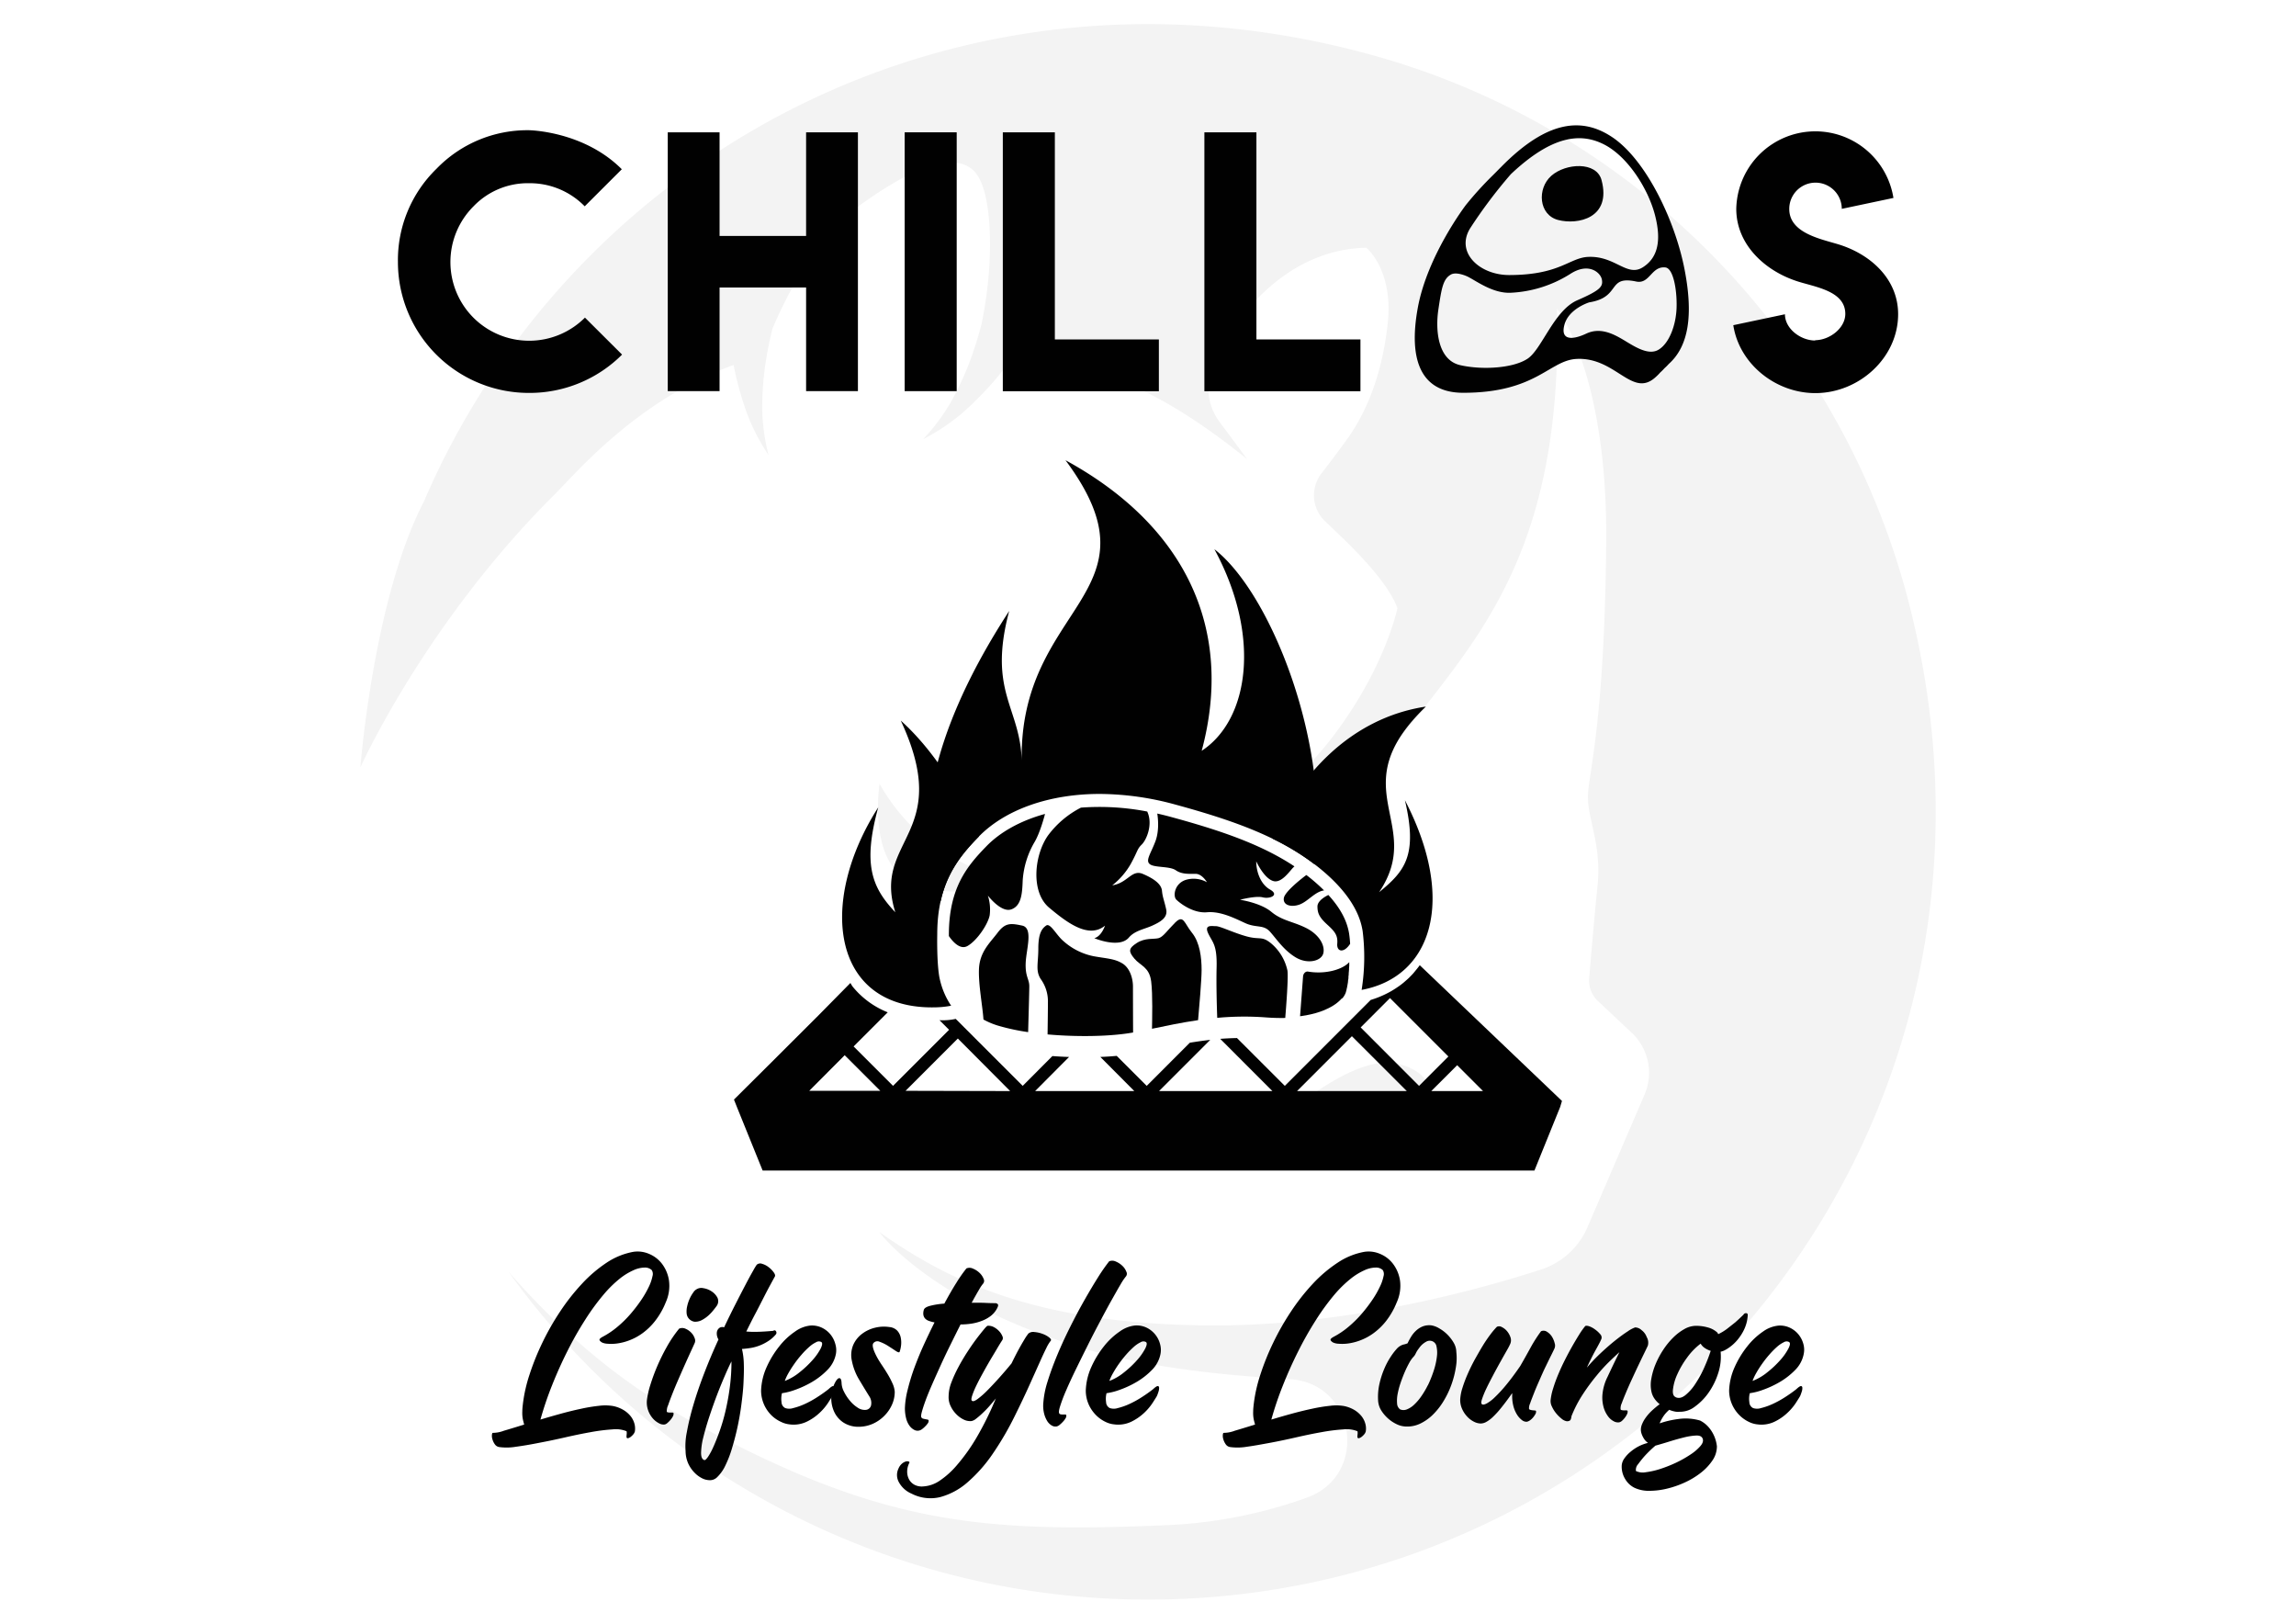 <svg id="Layer_1" data-name="Layer 1" xmlns="http://www.w3.org/2000/svg" viewBox="0 0 841.89 595.28"><defs><style>.cls-1{opacity:0.05;}.cls-2{fill:#010101;}</style></defs><g class="cls-1"><path class="cls-2" d="M503.33,20.24C350.75-22,209.53,57.81,155.44,183.86c-18.54,35.66-23.29,97.46-23.29,97.46s23.64-52.78,71.4-100.24c7.81-7.75,30.23-34.62,65.45-47.26l.06.36a121,121,0,0,0,4.77,17.17,75.09,75.09,0,0,0,8,15.52,71.85,71.85,0,0,1-2.34-16.63,112.35,112.35,0,0,1,1.11-16.45c.67-4.49,1.56-8.92,2.63-13.29,5.34-12.58,16.14-33.79,32.18-45.34,23.77-17.11,35.42-18.06,41.36-12.83s7.13,23.29,5.7,39.21a157.84,157.84,0,0,1-2.58,17.37c-1.22,4.63-2.65,9.22-4.33,13.74a113.58,113.58,0,0,1-7,14.94A72.43,72.43,0,0,1,338.51,161,75.63,75.63,0,0,0,353,151.3a122,122,0,0,0,12.46-12.74c2.13-2.55,4.16-5.18,6.13-7.87,8.92.32,20.18,1.41,28.67,4.61,16.4,6.18,31.61,12.59,57,33,0,0-5-6.85-9.89-13.35-5.2-6.87-5.32-14.93-2.23-22.3s21.39-41.12,55.86-41.83c0,0,10,8.08,7.84,27.81s-8.32,33.27-15,42.54c-2.83,3.94-6.3,8.52-9.36,12.49A13.11,13.11,0,0,0,486,191.22c8,7.59,22.35,20.85,26.41,31.74,0,0-4.2,20.72-22.27,45.2S453,301,453,301s40.48-4.61,66.08-37.56c25-32.17,54.15-65.13,51.82-150.22,0,0,18.69,23.14,18.06,86.2s-6,82.4-6.65,91.28,5.07,18.38,3.48,33.91c-1.14,11.16-2.44,26.43-3.08,34.12a10.08,10.08,0,0,0,3.14,8.19l12.48,11.73a20.11,20.11,0,0,1,4.7,22.61l-20.95,48.68a27.82,27.82,0,0,1-16.93,15.46c-21.69,7.05-69.61,20.52-119.44,20.52-67.5,0-99.83-17.75-123.28-34.23,0,0,19,26.3,76.38,43.1,21.63,6.34,48.68,9.43,74,10.82,24.45,1.34,29.38,35.32,6.28,43.49a173.62,173.62,0,0,1-50.15,10c-71.31,3.16-107.76-.64-177.79-39.3-26.51-14.64-48.11-34.54-64.73-53.62A288.42,288.42,0,0,0,421,586.43c184.83,0,329.1-173.64,278.6-366.69C674.3,123.21,599.5,46.87,503.33,20.24Z"/><path class="cls-2" d="M517.9,424.36s20-28.09-5.33-34.38c-20.28-5-57.23,33.28-57.23,33.28S512,393.15,517.9,424.36Z"/><path class="cls-2" d="M322.51,287.39s-3.69,23.39,7.39,33.24,33.24,6.16,39.4,1.23C369.3,321.86,339.82,317.87,322.51,287.39Z"/></g><path class="cls-2" d="M194,144.05a48,48,0,0,1-48.09-48A46.69,46.69,0,0,1,160,61.93a46.32,46.32,0,0,1,34-14.19S214,48,228,62.05l-13.6,13.59A28.1,28.1,0,0,0,194,67.17a27.55,27.55,0,0,0-20.37,8.47,28.87,28.87,0,0,0,0,40.86,28.92,28.92,0,0,0,40.86-.06L228.1,130A47.93,47.93,0,0,1,194,144.05Z"/><path class="cls-2" d="M263.85,48.51v38h31.73v-38h19V143.4h-19v-38H263.85v38h-19V48.51Z"/><path class="cls-2" d="M331.72,48.51H350.8V143.4H331.72Z"/><path class="cls-2" d="M386.79,48.51v75.93h38.14v19H367.71V48.51Z"/><path class="cls-2" d="M460.7,48.51v75.93h38.14v19H441.62V48.51Z"/><path class="cls-2" d="M665.55,124.72c5.27,0,11.08-4.38,11.08-9.64,0-8.67-11.63-9.88-18.19-12.15C646.87,99,636.65,89.49,636.65,76.57a29,29,0,0,1,57.63-4l-18.94,4a9.63,9.63,0,0,0-19.26.05c0,8.55,10.82,10.83,17.41,12.78C685.47,92.86,696,102,696,115.19c0,16-14.36,28.93-30.34,28.93-14.67,0-27.94-10.77-30.1-24.9l18.94-4c0,5.3,5.75,9.62,11.11,9.62Z"/><path class="cls-2" d="M617.6,98.34c-3.51-17.67-14.07-39.85-26.53-48.12-10.82-7.17-23.55-6.42-40.71,11.06-.52.51-1,1-1.56,1.57s-1,1-1.56,1.56a125.57,125.57,0,0,0-9.78,10.8s-14.06,18.42-17.58,37.6S521,144,536.51,144c26.85,0,31.53-11.87,41.56-12.41,14.07-.75,20.14,13.91,28.45,7.15a19.34,19.34,0,0,0,2.25-2.18,19.14,19.14,0,0,0,1.56-1.56,19.14,19.14,0,0,0,1.56-1.56C619.2,126.92,621,115.48,617.6,98.34ZM539.08,83.68A178.94,178.94,0,0,1,554,63.85C569,49.72,579.51,48.5,588.25,53s16.13,16.35,18.59,25.84,1,15.72-4.48,19.17c-5.82,3.64-10.08-4.24-19.94-3.83-7,.28-10.31,6.66-29.13,6.66C542.45,100.79,533.61,92.51,539.08,83.68Zm21.11,47.78c-5.21,3.53-16.57,4.27-24.77,2.41s-9.15-12.8-8-20.41,1.65-11.14,4.58-12.8c2.13-1.2,6.15.75,6.15.75,3.31,1.66,9.15,6.12,15.62,5.93a44.82,44.82,0,0,0,21.93-6.86c6.78-4.46,11.2-.56,11.67,2s-.47,3.89-9,7.6S565.39,127.94,560.19,131.46Zm54.58-18.89c-.16,6.68-2.76,13.37-6.66,15.66s-9.26-1.53-13.16-3.82-8.44-4.39-13.31-2.1-9.59,2.67-8-3.25,9.09-8.21,9.09-8.21c11.86-1.91,6.34-9.93,17.22-7.64,5,1.06,5.52-5.73,10.72-5.16C613.47,98.36,614.93,105.88,614.77,112.57Z"/><path class="cls-2" d="M587.24,66c-1.84-6.87-13.1-6.23-18.4-1.56s-4.67,14.34,2.5,16.21S591,80,587.24,66Z"/><path class="cls-2" d="M439.31,374c.39-4.35,1.29-14.75,1.29-18.38,0-4.62-.66-10.12-3.52-13.64s-3.08-6.83-6.17-3.75-4.4,5.29-6.16,5.73-4.84-.22-7.92,1.76-3.09,3.08-.88,5.72,5.5,3.08,6.16,8.37c.6,4.84.35,13.69.3,17.35C427.59,376.08,433.21,374.89,439.31,374Z"/><path class="cls-2" d="M384.35,306.2c-5.14,7.19-6.49,20.83.33,26.55s14.56,11.45,20.5,6.61c0,0-1.28,3.93-3.92,4.59,0,0,9.14,3.9,12.66-.22,2.24-2.61,5.77-3.08,8.63-4.4s5.72-2.86,5.06-5.94-1.32-4.4-1.54-6.82-2.86-4.41-7-6.17-5.51,3.3-11.23,4.18a27,27,0,0,0,6.82-7.92c2.65-4.84,2.21-5.28,4-7.05s4.17-7.47,2-12.09a92.17,92.17,0,0,0-24.3-1.43A34.82,34.82,0,0,0,384.35,306.2Z"/><path class="cls-2" d="M415.43,361.66c0-2.73-1-6.7-3.89-8.46s-5.72-1.76-10.56-2.64a23.53,23.53,0,0,1-11-5.5c-2.64-2.2-4.84-6.83-6.39-5.73s-2.86,2.87-2.86,8.37-1.1,8.14.88,11.23a13.89,13.89,0,0,1,2.64,8.36c0,2.45-.09,9.26-.13,11.94,11.22,1,23.29.75,31.36-.7C415.46,374.93,415.43,363.94,415.43,361.66Z"/><path class="cls-2" d="M354.75,346.82c3.52-2,7.48-7.93,8.14-11.23a16.71,16.71,0,0,0-.66-7.26s4.84,6.38,8.59,5.06,4-5.94,4.18-10.57A32,32,0,0,1,379.18,309c2.12-3.38,3.89-10.09,4-10.6-9.31,2.56-16.59,6.83-21.41,11.77-7.1,7.28-13.84,15.27-13.84,32.55,0,0,0,.16,0,.45C348.75,344.37,351.74,348.51,354.75,346.82Z"/><path class="cls-2" d="M472.08,355.84a17.93,17.93,0,0,0-6.16-10.12c-3.3-2.64-4-1.1-8.81-2.42s-9.68-3.75-11.23-3.75-4.4-.66-2.86,2.65,3.3,4,3.08,12.54c-.16,6.6.1,14.91.23,18.42A107.69,107.69,0,0,1,464.2,373c2.54.19,4.89.24,7.07.2C471.58,369.41,472.45,358.39,472.08,355.84Z"/><path class="cls-2" d="M377.42,361.57c0-2.64-1.54-3.52-1.32-8.59s2.86-12.77-1.32-13.65-6.17-1.1-9,2.65-6.6,7-6.82,13.42c-.2,5.69,1.32,13.35,1.65,18.37A27.37,27.37,0,0,0,365.9,376,77.87,77.87,0,0,0,377,378.39C377.08,374.89,377.42,363.79,377.42,361.57Z"/><path class="cls-2" d="M478.91,340.21c-4.85-2.42-8.81-2.64-12.77-5.94s-11.45-4.4-11.45-4.4,5.72-1.54,8.37-.88,6.16-.88,2.64-2.86-5.07-6.61-5.07-10.35c0,0,2.87,6.38,6.39,7.26,2.93.74,5.89-3.7,7.18-5h0l.44-.42c-12.09-8-26.75-13.07-45.15-18.08-1.74-.48-3.46-.9-5.15-1.28.06.37,1,5.75-.69,10.21-1.76,4.63-3.74,7.05-2,8.37s7.26.66,9.47,2.2,4.84,1.32,7.26,1.32,4.18,3.08,4.18,3.08a10,10,0,0,0-7.7-.88c-4.19,1.32-4.85,5.95-3.52,7.27s6.16,5.06,11.22,4.62,10.13,2.2,14.09,4,6.61.44,9,3.09,5.06,6.82,9.46,9.46,9.47,1.32,10.13-1.54S483.75,342.64,478.91,340.21Z"/><path class="cls-2" d="M485.51,326.45a66.4,66.4,0,0,0-5.9-5.2l-.6-.45-.19.13c-1.07.8-7.65,5.85-8.06,8.28-.44,2.64,2.64,3.52,5.72,2.42s5.72-4.77,9-5.18Z"/><path class="cls-2" d="M494.66,342.12c-.5-2.8-1.79-7.69-7.58-14h0s-4,1.77-4,4.19.66,4,3.52,6.6,4,4,3.74,7.05,2.46,3.56,4.72.06A38.1,38.1,0,0,0,494.66,342.12Z"/><path class="cls-2" d="M492.33,365.87c.11-.14.2-.28.3-.42s.17-.23.24-.34.18-.32.26-.48.1-.18.14-.27a4.38,4.38,0,0,0,.26-.71c.09-.32.18-.67.26-1,0-.11,0-.22.07-.33.05-.27.11-.54.16-.83l.06-.34c.07-.39.14-.79.2-1.2a.19.19,0,0,1,0-.08c0-.39.11-.8.16-1.21,0-.14,0-.28,0-.42,0-.32.07-.64.1-1,0-.15,0-.28,0-.42.05-.45.08-.9.12-1.36,0-.06,0-.13,0-.2,0-.4.05-.79.08-1.19,0-.16,0-.33,0-.5s0-.55,0-.83c-2.54,2.81-8.92,4.51-15.09,3.46-1-.17-1.78.8-1.85,1.78l-1.1,14.59c.52-.07,1-.14,1.51-.23l.75-.12,1.4-.29.7-.16,1.28-.33.64-.19,1.15-.37.6-.22c.35-.13.7-.26,1-.4l.55-.25.91-.42.51-.27c.27-.14.54-.29.79-.44l.47-.29.67-.45c.15-.1.29-.21.43-.32s.38-.29.55-.44.26-.23.39-.34l.45-.42.34-.38Z"/><path class="cls-2" d="M520.59,353.86c-.41.59-.86,1.14-1.31,1.69s-.67.82-1,1.21-.54.59-.81.87-.56.58-.85.87-.69.64-1.05.95-.62.55-.93.81c-.51.41-1,.81-1.55,1.19-.26.19-.51.36-.77.53-.46.32-.93.62-1.41.91l-.68.42a36.76,36.76,0,0,1-7.63,3.29l-6.87,6.87-3.22,3.22-21.4,21.41-17.54-17.54c-2.09.05-4.14.14-6.14.3L466.56,400,425,400l18.77-18.77c-2.57.29-5.07.65-7.49,1.05L420.47,398.1l-11-11c-1.91.18-3.93.31-6,.39L415.92,400l-36.36,0L392,387.5c-2.06-.07-4.11-.18-6.11-.33L375,398.1l-24.56-24.56a22.21,22.21,0,0,1-5.95.48l3.52,3.52-20.55,20.55L313,383.64l12.51-12.51a31.55,31.55,0,0,1-12.87-9.43,13,13,0,0,1-.81-1.33l-11.83,12-17.28,17.24-13.59,13.51,1.08,2.73,9.43,23.29h283l9.43-23.29.67-2.22ZM296.73,399.91l13-13.05,13.06,13.06Zm35.32,0,19.17-19.17L370.4,400Zm143.56.08,20.1-20.1L515.84,400Zm23.32-23.32,10.75-10.76,21.41,21.41L520.33,398.1ZM524.82,400l9.49-9.48,9.49,9.49Z"/><path class="cls-2" d="M358.83,306.78c9.73-10,25.93-15.71,44.43-15.71A106.27,106.27,0,0,1,431.09,295c20.77,5.67,37.41,11.58,50.84,21.81,6.23-43.23-15.82-99.36-36.64-115.46,17.32,32,12.65,62.59-4.66,73.91,12-44.61-6-82.56-49.94-106.54,36.62,49.28-17.31,52.61-16.05,110.73-.27-20.1-12.58-25.49-4.59-55.46-30,46.1-35.23,81.81-25.14,106.44C347.34,319.47,353,312.73,358.83,306.78Z"/><path class="cls-2" d="M344.39,357.93c-.94-5.75-.73-15.08-.72-15.47,0-18.57,7.49-27.81,15.16-35.68l.13-.13c-6.86-16.42-17.34-32.34-28.67-42.47,19.51,41.8-10.52,43.36-2,70.27-8.64-9.12-12-17.55-6.26-38.46-22.46,35.14-17,74.44,21.3,73.31a33.44,33.44,0,0,0,5.43-.59A28.65,28.65,0,0,1,344.39,357.93Z"/><path class="cls-2" d="M515.15,293.37c4.73,20.13.09,25.94-9.47,33.73,17.16-25.44-14.2-37.87,17.16-68.05-27.92,4.19-47.39,25.93-56.14,48.46a89.57,89.57,0,0,1,16.17,10c14.55,11.43,16.21,20.67,16.76,23.7a76.72,76.72,0,0,1-.35,21.7C525,358.15,534.2,330,515.15,293.37Z"/><path class="cls-2" d="M221.41,474.51a83.94,83.94,0,0,0-6.81,9.3,124.29,124.29,0,0,0-6.53,11.5q-3.09,6.13-5.65,12.58a122.29,122.29,0,0,0-4.25,12.55c2.45-.75,5-1.47,7.53-2.17s5-1.29,7.38-1.8a60.48,60.48,0,0,1,6.57-1.08,17.5,17.5,0,0,1,5.13.08,12.06,12.06,0,0,1,3.6,1.32,10,10,0,0,1,2.69,2.2,7.57,7.57,0,0,1,1.52,2.81,6.66,6.66,0,0,1,.2,3,3,3,0,0,1-.6,1.09,5.82,5.82,0,0,1-.92.88,2.81,2.81,0,0,1-.92.48.45.45,0,0,1-.6-.28c-.06-.06,0-.35,0-.88a3.4,3.4,0,0,0,0-1.37,10.46,10.46,0,0,0-5.17-.68,67.35,67.35,0,0,0-7.94,1q-4.44.79-9.38,1.92t-9.57,2q-4.65.93-8.5,1.44a20.4,20.4,0,0,1-6.09.12,2.36,2.36,0,0,1-1.64-1,5.79,5.79,0,0,1-.88-1.8,4.18,4.18,0,0,1-.2-1.68c.05-.48.16-.73.32-.73a11.35,11.35,0,0,0,4-.76q3.09-.91,7.5-2.28c-.11-.43-.22-.84-.32-1.24a11.9,11.9,0,0,1-.28-1.44,12.43,12.43,0,0,1-.08-2.13c0-.85.12-2,.28-3.28a55,55,0,0,1,2.4-10.34,92.83,92.83,0,0,1,4.65-11.54,95.41,95.41,0,0,1,6.53-11.47,78,78,0,0,1,8-10.17,50,50,0,0,1,9-7.7,26.15,26.15,0,0,1,9.74-4,10.51,10.51,0,0,1,5.77.69,11.5,11.5,0,0,1,4.85,3.68,13.41,13.41,0,0,1,2.56,6.13,14.59,14.59,0,0,1-1.16,7.94,28,28,0,0,1-3.93,6.89,23.07,23.07,0,0,1-4.68,4.53,20.73,20.73,0,0,1-4.85,2.6,19.78,19.78,0,0,1-4.45,1.13,16.46,16.46,0,0,1-3.53.08,5.06,5.06,0,0,1-2-.48c-.59-.38-.88-.71-.88-1s.4-.65,1.2-1.08a30.57,30.57,0,0,0,5.49-3.73,40.92,40.92,0,0,0,4.77-4.72,56.42,56.42,0,0,0,3.89-5.09,36.44,36.44,0,0,0,2.76-4.81,16.44,16.44,0,0,0,1.32-3.85,2.66,2.66,0,0,0-.28-2.24,3.56,3.56,0,0,0-2.56-.92,10.13,10.13,0,0,0-4,.92,23.16,23.16,0,0,0-5.13,3.12A42.57,42.57,0,0,0,221.41,474.51Z"/><path class="cls-2" d="M244.49,517.47c0,.16.13.27.4.32a3.86,3.86,0,0,0,.84.08c.3,0,.58,0,.85,0s.4.12.4.28a1.91,1.91,0,0,1-.28,1.16,7.06,7.06,0,0,1-.89,1.29,10,10,0,0,1-1.08,1.08,2.19,2.19,0,0,1-1,.56,3.36,3.36,0,0,1-2.08-.44,7.7,7.7,0,0,1-2.29-1.8,9.07,9.07,0,0,1-1.72-3,8.55,8.55,0,0,1-.4-3.93,31.1,31.1,0,0,1,1.2-5.25,70.87,70.87,0,0,1,2.48-6.77,74.64,74.64,0,0,1,3.57-7.25,46.11,46.11,0,0,1,4.53-6.69,2.83,2.83,0,0,1,2.28,0,6.3,6.3,0,0,1,2.09,1.4,5.5,5.5,0,0,1,1.32,2.08,2.26,2.26,0,0,1-.08,2c-.21.48-.63,1.39-1.24,2.72s-1.31,2.87-2.09,4.61-1.59,3.58-2.44,5.53-1.62,3.77-2.28,5.45-1.21,3.12-1.61,4.33A4.75,4.75,0,0,0,244.49,517.47Zm11.06-44.88a3.27,3.27,0,0,1,2.37-.32,7.42,7.42,0,0,1,3,1.16,6.33,6.33,0,0,1,2.13,2.28,3,3,0,0,1-.25,3.05c-.26.37-.66.9-1.2,1.56a15.64,15.64,0,0,1-1.88,2,11.78,11.78,0,0,1-2.37,1.64,5.15,5.15,0,0,1-2.72.6,3.33,3.33,0,0,1-1.84-.92,3.28,3.28,0,0,1-1-2,7.9,7.9,0,0,1,.17-2.69,13.52,13.52,0,0,1,.92-2.8,12,12,0,0,1,1.32-2.29A3.35,3.35,0,0,1,255.55,472.59Z"/><path class="cls-2" d="M283.52,487.9c.43-.27.76-.23,1,.12a1,1,0,0,1,0,1.16,12.58,12.58,0,0,1-3,2.6,17.22,17.22,0,0,1-3.25,1.61,16.48,16.48,0,0,1-3.28.84c-1.1.16-2.08.27-2.93.32a26,26,0,0,1,.68,5.41c.08,2.16,0,4.53-.12,7.09s-.43,5.27-.8,8.1-.86,5.58-1.44,8.25-1.26,5.22-2,7.66a41,41,0,0,1-2.44,6.29,14.41,14.41,0,0,1-2.85,4.08,3.75,3.75,0,0,1-3.2,1.21,6.11,6.11,0,0,1-2.37-.64,10.18,10.18,0,0,1-2.76-2,11.69,11.69,0,0,1-2.32-3.28,11.33,11.33,0,0,1-1.05-4.69,24.92,24.92,0,0,1,.44-6.89,91.36,91.36,0,0,1,2.37-9.9q1.6-5.49,4-11.74t5.25-12.43a4.17,4.17,0,0,1-.61-2.52A2.34,2.34,0,0,1,264,486.7a2.09,2.09,0,0,1,1.52-.09q2.16-4.56,4.25-8.65t3.72-7.21q1.65-3.13,2.73-5a21.82,21.82,0,0,1,1.24-2.05,1.91,1.91,0,0,1,2-.36,6.86,6.86,0,0,1,2.41,1.25,9.05,9.05,0,0,1,1.84,1.88c.48.67.62,1.19.4,1.56-.43.75-1,1.82-1.76,3.21s-1.58,3-2.49,4.77-1.89,3.72-3,5.81-2.14,4.19-3.21,6.33a30.28,30.28,0,0,0,3.57.12c1.2,0,2.26-.07,3.17-.12C281.46,488.08,282.51,488,283.52,487.9Zm-15.31,11.22c-.58,1.12-1.36,2.78-2.32,5s-1.94,4.58-2.93,7.17-1.93,5.26-2.84,8-1.64,5.28-2.21,7.58a25.13,25.13,0,0,0-.84,5.77c0,1.55.4,2.43,1.21,2.64.26.11.7-.28,1.32-1.16a23.76,23.76,0,0,0,2-3.73q1.08-2.4,2.29-5.77a69.07,69.07,0,0,0,2.16-7.45,87.58,87.58,0,0,0,1.56-8.66A71.84,71.84,0,0,0,268.21,499.12Z"/><path class="cls-2" d="M306.52,496.31a11.32,11.32,0,0,1-3.2,6,26.56,26.56,0,0,1-5.69,4.41,36,36,0,0,1-6.17,2.85,23.1,23.1,0,0,1-4.73,1.2,8.4,8.4,0,0,0-.16,3.28,2.5,2.5,0,0,0,1.36,2.17,4.63,4.63,0,0,0,2.92,0,23.28,23.28,0,0,0,4.13-1.44,35.14,35.14,0,0,0,4.57-2.49q2.32-1.48,4.25-3c.8-.75,1.36-1.13,1.68-1.13s.49.2.52.61a4,4,0,0,1-.24,1.48c-.19.59-.36,1.07-.52,1.44s-.8,1.35-1.6,2.61a19.86,19.86,0,0,1-3.21,3.76,18.57,18.57,0,0,1-4.73,3.21,11.14,11.14,0,0,1-6.25.92,9,9,0,0,1-3-.88A12.31,12.31,0,0,1,283,519a13,13,0,0,1-2.72-3.8,12.83,12.83,0,0,1-1.21-5.33,22.79,22.79,0,0,1,2.09-8.78,34.94,34.94,0,0,1,4.61-7.53,25.64,25.64,0,0,1,5.73-5.37,11.63,11.63,0,0,1,5.53-2.21,8.42,8.42,0,0,1,4.48.85,9.13,9.13,0,0,1,3.13,2.56,9.4,9.4,0,0,1,1.68,3.45A7.7,7.7,0,0,1,306.52,496.31ZM301.15,492a1.9,1.9,0,0,0-1.92.09,10.57,10.57,0,0,0-2.52,1.72,29.45,29.45,0,0,0-2.77,2.8,39.34,39.34,0,0,0-2.68,3.41c-.83,1.18-1.55,2.31-2.17,3.41a17.44,17.44,0,0,0-1.32,2.84,19.3,19.3,0,0,0,5.37-3.13,36.81,36.81,0,0,0,4.77-4.48,20.76,20.76,0,0,0,3-4.25C301.55,493.11,301.63,492.31,301.15,492Z"/><path class="cls-2" d="M318.71,511.86c-1.13-1.82-2.34-3.81-3.65-6a21.26,21.26,0,0,1-2.69-6.93,9.64,9.64,0,0,1,.49-5.85A10.26,10.26,0,0,1,316.1,489a12.77,12.77,0,0,1,4.77-2.24,13.33,13.33,0,0,1,5.21-.25,4.56,4.56,0,0,1,2.88,1.29,5.25,5.25,0,0,1,1.29,2.44,9,9,0,0,1,.16,2.89,10.48,10.48,0,0,1-.56,2.52c-.16.27-.66.12-1.49-.44s-1.75-1.16-2.76-1.8a14.78,14.78,0,0,0-3.05-1.49,1.89,1.89,0,0,0-2.32.53c-.54.74-.06,2.51,1.44,5.28.48.86,1.08,1.82,1.8,2.89s1.42,2.16,2.09,3.29a30.1,30.1,0,0,1,1.72,3.32,8.84,8.84,0,0,1,.8,3,11.55,11.55,0,0,1-1,4.73,13.61,13.61,0,0,1-2.84,4.12A13.85,13.85,0,0,1,320,522a12.85,12.85,0,0,1-5.25,1.08,10,10,0,0,1-5.61-1.64,9.53,9.53,0,0,1-3.33-4,11.86,11.86,0,0,1-1-5.25,12.07,12.07,0,0,1,1.44-5.41c.59-1.07,1.11-1.57,1.57-1.52s.7.61.76,1.68a7.5,7.5,0,0,0,.88,3.25,16.34,16.34,0,0,0,2.2,3.36,12.18,12.18,0,0,0,2.85,2.53,4.53,4.53,0,0,0,3,.8,2.12,2.12,0,0,0,1.89-1.68A4.36,4.36,0,0,0,318.71,511.86Z"/><path class="cls-2" d="M337.94,519.72q.07.24.48.36c.27.08.55.14.84.2s.58.1.84.16.4.16.4.32a1.48,1.48,0,0,1-.32,1.08,6.79,6.79,0,0,1-1,1.16,7.87,7.87,0,0,1-1.16,1,2.59,2.59,0,0,1-2.89.16,5.06,5.06,0,0,1-1.68-1.52,7.92,7.92,0,0,1-1.2-2.68,15,15,0,0,1-.44-3.81,31.64,31.64,0,0,1,1-6.61,78,78,0,0,1,2.32-7.7c1-2.69,2.1-5.49,3.41-8.37s2.69-5.77,4.13-8.66a11.8,11.8,0,0,1-2.09-.56,3.29,3.29,0,0,1-1.48-1,2.62,2.62,0,0,1-.52-1.2,4,4,0,0,1,0-1.09,5.1,5.1,0,0,1,.16-.72c.16-.64.95-1.15,2.37-1.52a29.89,29.89,0,0,1,5.16-.8q2.33-4.33,4.45-7.69a51.58,51.58,0,0,1,3.65-5.21,2.89,2.89,0,0,1,2.4.08,7.58,7.58,0,0,1,2.41,1.56,6,6,0,0,1,1.48,2.16,1.59,1.59,0,0,1-.2,1.81,15.26,15.26,0,0,0-1.52,2.28q-1.12,1.89-2.65,4.69c2,0,3.76,0,5.33.08s2.71.08,3.41.08a1.21,1.21,0,0,1,.8.36q.41.36-.24,1.56a8.47,8.47,0,0,1-2.36,2.81,12.7,12.7,0,0,1-3.33,1.8,17.65,17.65,0,0,1-3.85,1,27.24,27.24,0,0,1-3.84.28q-1.77,3.52-3.65,7.34c-1.26,2.53-2.44,5-3.57,7.49s-2.18,4.81-3.16,7.05-1.81,4.25-2.45,6-1.11,3.21-1.4,4.33S337.67,519.5,337.94,519.72Z"/><path class="cls-2" d="M377.05,488.94a2.67,2.67,0,0,1,2.2-.6,11.15,11.15,0,0,1,2.93.64,9,9,0,0,1,2.44,1.28c.67.51.9.92.69,1.24a13.63,13.63,0,0,0-1.65,2.73q-1,2-2.52,5.41l-3.69,8.21q-2.16,4.81-5.29,11.14A111.25,111.25,0,0,1,364,533a54,54,0,0,1-9.3,10.5,25,25,0,0,1-10,5.37,15.14,15.14,0,0,1-10.46-1.28,9.49,9.49,0,0,1-4.65-4.21,5.41,5.41,0,0,1-.16-4.93,4.78,4.78,0,0,1,1.33-1.88,3.87,3.87,0,0,1,1.4-.77,1.82,1.82,0,0,1,1,0c.27.11.37.24.32.41a7.11,7.11,0,0,0-.84,3.4,6,6,0,0,0,.76,2.89,4.9,4.9,0,0,0,2.08,1.92,5.74,5.74,0,0,0,3.13.52,11.89,11.89,0,0,0,5.81-2A31,31,0,0,0,351,537a68.41,68.41,0,0,0,7.1-10,114.46,114.46,0,0,0,7.05-14.31c-.8,1-1.64,2-2.53,3s-1.72,1.81-2.52,2.56a28.69,28.69,0,0,1-2.21,1.89,3.9,3.9,0,0,1-1.64.84,5.35,5.35,0,0,1-2.84-.52,9.66,9.66,0,0,1-2.77-2,10.54,10.54,0,0,1-2.08-3,7.4,7.4,0,0,1-.72-3.61,14.3,14.3,0,0,1,1-5,47.64,47.64,0,0,1,2.56-5.61c1-1.89,2.11-3.75,3.29-5.57s2.3-3.43,3.37-4.85,2-2.56,2.72-3.44,1.2-1.33,1.36-1.33a4.3,4.3,0,0,1,2.33.52,7.32,7.32,0,0,1,1.92,1.49,6,6,0,0,1,1.16,1.8,1.5,1.5,0,0,1,0,1.4c-.53.81-1.21,1.89-2,3.25s-1.71,2.84-2.65,4.45-1.85,3.23-2.76,4.89-1.68,3.16-2.33,4.52a28.67,28.67,0,0,0-1.4,3.49c-.29,1-.28,1.52,0,1.68q.48.48,2-.6a29.5,29.5,0,0,0,3.56-3.12c1.37-1.37,2.83-2.93,4.41-4.69s3.09-3.53,4.53-5.29q1.36-2.8,2.4-4.73c.7-1.28,1.29-2.32,1.77-3.13s.86-1.44,1.16-1.92Z"/><path class="cls-2" d="M388.43,518.19c.05.16.21.27.48.32a3.86,3.86,0,0,0,.84.08c.3,0,.58,0,.84,0s.4.12.4.28a1.76,1.76,0,0,1-.32,1.17,6.79,6.79,0,0,1-1,1.28,10.61,10.61,0,0,1-1.16,1.08,2.44,2.44,0,0,1-1.08.56,2.59,2.59,0,0,1-1.8-.36A4.86,4.86,0,0,1,384,521a9.74,9.74,0,0,1-1.16-2.81,11.75,11.75,0,0,1-.28-3.84,33.34,33.34,0,0,1,1.56-7.86q1.41-4.56,3.53-9.66t4.77-10.38q2.64-5.28,5.29-9.93t5-8.38a67.15,67.15,0,0,1,4-5.73,3,3,0,0,1,2.41.08,7.77,7.77,0,0,1,2.4,1.56,5.81,5.81,0,0,1,1.48,2.17,1.56,1.56,0,0,1-.2,1.8,20.55,20.55,0,0,0-1.88,2.81c-.93,1.55-2,3.48-3.32,5.81s-2.7,4.94-4.25,7.85-3.08,5.87-4.57,8.86-2.94,5.92-4.33,8.77-2.58,5.44-3.57,7.74a56.69,56.69,0,0,0-2.16,5.69C388.26,517,388.16,517.93,388.43,518.19Z"/><path class="cls-2" d="M425.54,496.31a11.4,11.4,0,0,1-3.21,6,26.56,26.56,0,0,1-5.69,4.41,35.62,35.62,0,0,1-6.17,2.85,22.94,22.94,0,0,1-4.73,1.2,8.4,8.4,0,0,0-.16,3.28,2.5,2.5,0,0,0,1.36,2.17,4.66,4.66,0,0,0,2.93,0,23.84,23.84,0,0,0,4.13-1.44,35.71,35.71,0,0,0,4.56-2.49q2.32-1.48,4.25-3c.8-.75,1.36-1.13,1.69-1.13s.49.2.52.61a4.46,4.46,0,0,1-.24,1.48c-.19.59-.36,1.07-.52,1.44s-.81,1.35-1.61,2.61a20.15,20.15,0,0,1-3.2,3.76,18.93,18.93,0,0,1-4.73,3.21,11.16,11.16,0,0,1-6.25.92,9,9,0,0,1-3.05-.88,12.31,12.31,0,0,1-3.37-2.33,13.15,13.15,0,0,1-2.72-3.8,12.67,12.67,0,0,1-1.2-5.33,22.77,22.77,0,0,1,2.08-8.78,35.34,35.34,0,0,1,4.61-7.53,26.08,26.08,0,0,1,5.73-5.37,11.63,11.63,0,0,1,5.53-2.21,8.46,8.46,0,0,1,4.49.85,9.27,9.27,0,0,1,4.81,6A7.85,7.85,0,0,1,425.54,496.31ZM420.17,492a1.92,1.92,0,0,0-1.93.09,10.57,10.57,0,0,0-2.52,1.72,32,32,0,0,0-2.77,2.8,41.38,41.38,0,0,0-2.68,3.41,38,38,0,0,0-2.16,3.41,16.77,16.77,0,0,0-1.33,2.84,19,19,0,0,0,5.37-3.13,36.17,36.17,0,0,0,4.77-4.48,20.86,20.86,0,0,0,3-4.25C420.57,493.11,420.65,492.31,420.17,492Z"/><path class="cls-2" d="M489.41,474.51a85.24,85.24,0,0,0-6.81,9.3,126.63,126.63,0,0,0-6.53,11.5q-3.09,6.13-5.65,12.58a122.29,122.29,0,0,0-4.25,12.55q3.69-1.12,7.53-2.17t7.38-1.8a60.48,60.48,0,0,1,6.57-1.08,17.5,17.5,0,0,1,5.13.08,12.12,12.12,0,0,1,3.61,1.32,10.06,10.06,0,0,1,2.68,2.2,7.57,7.57,0,0,1,1.52,2.81,6.52,6.52,0,0,1,.2,3,2.75,2.75,0,0,1-.6,1.09,5.82,5.82,0,0,1-.92.88,2.81,2.81,0,0,1-.92.48.45.45,0,0,1-.6-.28c-.06-.06,0-.35,0-.88a3.4,3.4,0,0,0,0-1.37,10.44,10.44,0,0,0-5.17-.68,67.35,67.35,0,0,0-7.94,1c-3,.53-6.09,1.17-9.37,1.92s-6.48,1.43-9.58,2-5.93,1.1-8.5,1.44a20.4,20.4,0,0,1-6.09.12,2.36,2.36,0,0,1-1.64-1,6,6,0,0,1-.88-1.8,4.36,4.36,0,0,1-.2-1.68c.05-.48.16-.73.32-.73a11.4,11.4,0,0,0,4-.76q3.07-.91,7.49-2.28c-.11-.43-.21-.84-.32-1.24a11.9,11.9,0,0,1-.28-1.44,12.43,12.43,0,0,1-.08-2.13c0-.85.12-2,.28-3.28a55,55,0,0,1,2.4-10.34,92.83,92.83,0,0,1,4.65-11.54,95.41,95.41,0,0,1,6.53-11.47,78,78,0,0,1,8-10.17,50,50,0,0,1,9.06-7.7,26,26,0,0,1,9.73-4,10.5,10.5,0,0,1,5.77.69,11.44,11.44,0,0,1,4.85,3.68,13.42,13.42,0,0,1,2.57,6.13,14.6,14.6,0,0,1-1.17,7.94,28.29,28.29,0,0,1-3.92,6.89,23.37,23.37,0,0,1-4.69,4.53,20.73,20.73,0,0,1-4.85,2.6,19.65,19.65,0,0,1-4.45,1.13,16.38,16.38,0,0,1-3.52.08,5.12,5.12,0,0,1-2-.48c-.59-.38-.88-.71-.88-1s.4-.65,1.2-1.08a29.88,29.88,0,0,0,5.49-3.73,40.92,40.92,0,0,0,4.77-4.72,56.42,56.42,0,0,0,3.89-5.09,35.35,35.35,0,0,0,2.76-4.81,16.07,16.07,0,0,0,1.33-3.85,2.69,2.69,0,0,0-.29-2.24,3.54,3.54,0,0,0-2.56-.92,10.13,10.13,0,0,0-4,.92,23.16,23.16,0,0,0-5.13,3.12A43.12,43.12,0,0,0,489.41,474.51Z"/><path class="cls-2" d="M534,495.67a19.62,19.62,0,0,1-.16,5.57,34.66,34.66,0,0,1-1.56,6.17,32.43,32.43,0,0,1-2.81,6,25.47,25.47,0,0,1-3.92,5.09,17.25,17.25,0,0,1-4.85,3.45,11.08,11.08,0,0,1-5.69,1,8.24,8.24,0,0,1-2.93-.84,13,13,0,0,1-3.12-2.08,13.52,13.52,0,0,1-2.53-3,7.7,7.7,0,0,1-1.12-3.73,21.7,21.7,0,0,1,.52-6.05,31.6,31.6,0,0,1,1.73-5.37,26.42,26.42,0,0,1,2.28-4.32,23.23,23.23,0,0,1,2.2-2.93,5.24,5.24,0,0,1,2.49-1.68,7.48,7.48,0,0,0,1.6-.48,22.7,22.7,0,0,1,1.32-2.45,10.17,10.17,0,0,1,1.81-2.2,8.06,8.06,0,0,1,2.4-1.53,6.71,6.71,0,0,1,3.13-.4,8,8,0,0,1,2.84,1.05,14.3,14.3,0,0,1,3,2.24,14.54,14.54,0,0,1,2.4,3.09A6.82,6.82,0,0,1,534,495.67Zm-10.42,12.18a43.16,43.16,0,0,0,2.21-5.57,26,26,0,0,0,1.08-4.89,10.87,10.87,0,0,0-.12-3.68,2.5,2.5,0,0,0-1.32-1.89,2.59,2.59,0,0,0-2.57.12,7.42,7.42,0,0,0-2.56,2.37,9.3,9.3,0,0,0-1.16,1.84,4.48,4.48,0,0,1-.93,1.37,10.18,10.18,0,0,0-1.4,2,37.24,37.24,0,0,0-1.68,3.4q-.84,1.94-1.56,4.05a29.35,29.35,0,0,0-1.09,4.09,12.62,12.62,0,0,0-.2,3.49,2.77,2.77,0,0,0,1.13,2.16,3.22,3.22,0,0,0,2.44,0A8.12,8.12,0,0,0,518.5,515a18.52,18.52,0,0,0,2.65-3.09A32.4,32.4,0,0,0,523.55,507.85Z"/><path class="cls-2" d="M560.66,516.51q.08.24.48.36a4.62,4.62,0,0,0,.84.16l.84.08c.27,0,.41.12.41.28a1.76,1.76,0,0,1-.28,1.12,8.45,8.45,0,0,1-.89,1.25,5.79,5.79,0,0,1-1.12,1,3.1,3.1,0,0,1-1.08.48,2.69,2.69,0,0,1-1.84-.64,7.53,7.53,0,0,1-1.81-2.05,11,11,0,0,1-1.32-3.2,14.37,14.37,0,0,1-.4-4.05v-.56q-2.32,3.28-4.09,5.45a33.19,33.19,0,0,1-3.12,3.41,11.51,11.51,0,0,1-2.41,1.76,4.4,4.4,0,0,1-1.92.52,5.66,5.66,0,0,1-2.45-.64,8.64,8.64,0,0,1-2.44-1.81,10,10,0,0,1-1.88-2.76,8.07,8.07,0,0,1-.76-3.53,17,17,0,0,1,.84-4.36,47.71,47.71,0,0,1,1.92-5.09q1.16-2.65,2.6-5.29c1-1.77,1.93-3.42,2.89-5s1.9-2.93,2.8-4.13a28.3,28.3,0,0,1,2.41-2.85,1.91,1.91,0,0,1,1.76.08,5.88,5.88,0,0,1,1.89,1.45,6.8,6.8,0,0,1,1.28,2.2,3.39,3.39,0,0,1,0,2.45,22.85,22.85,0,0,1-1.24,2.4c-.67,1.18-1.45,2.55-2.33,4.13s-1.79,3.23-2.72,5-1.77,3.36-2.49,4.89a34.13,34.13,0,0,0-1.6,3.88c-.35,1.07-.36,1.71,0,1.93s.88.12,1.68-.28a14.16,14.16,0,0,0,3-2.29,50.34,50.34,0,0,0,4.17-4.53q2.35-2.84,5.16-6.93,1.85-3.21,3.69-6.57a52.64,52.64,0,0,1,3.93-6.17,2.23,2.23,0,0,1,2.2.2,5.76,5.76,0,0,1,1.81,1.8,8.19,8.19,0,0,1,1,2.41,2.7,2.7,0,0,1-.16,2.08c-.22.48-.62,1.31-1.21,2.48s-1.24,2.54-2,4.09-1.46,3.17-2.2,4.85-1.43,3.26-2,4.73-1.09,2.74-1.44,3.81A4,4,0,0,0,560.66,516.51Z"/><path class="cls-2" d="M594.24,516.67c0,.16.21.27.48.32a4.6,4.6,0,0,0,.84.08,7.69,7.69,0,0,1,.85,0c.26,0,.4.12.4.28a2.07,2.07,0,0,1-.24,1.16,7,7,0,0,1-.81,1.29,8.2,8.2,0,0,1-1,1.08,2.28,2.28,0,0,1-1,.56,3.15,3.15,0,0,1-2-.36,6,6,0,0,1-2.05-1.73,10.23,10.23,0,0,1-1.6-3.08,13.23,13.23,0,0,1-.56-4.61,17.94,17.94,0,0,1,1.92-6.93q1.85-4,4.33-9c-.91.8-2.11,1.93-3.61,3.37a61.23,61.23,0,0,0-4.72,5.17,75.83,75.83,0,0,0-5,6.77,45.09,45.09,0,0,0-4.25,8.17,4.24,4.24,0,0,1-.24,1.09c-.16.5-.64.76-1.45.76a3.94,3.94,0,0,1-2-1,13,13,0,0,1-2-2,10.89,10.89,0,0,1-1.48-2.4,4.52,4.52,0,0,1-.49-2.21,21.35,21.35,0,0,1,.93-4.4,52.94,52.94,0,0,1,1.88-5.17c.75-1.79,1.57-3.58,2.48-5.37s1.82-3.49,2.73-5.09,1.76-3,2.56-4.29a29.14,29.14,0,0,1,2.09-2.93c.21-.21.68-.2,1.4,0a8.13,8.13,0,0,1,2.2,1.17,9.89,9.89,0,0,1,1.89,1.72,1.75,1.75,0,0,1,.52,1.64,14.75,14.75,0,0,1-.76,1.65c-.4.77-.87,1.64-1.41,2.6s-1.08,2-1.64,3.13-1.08,2.21-1.56,3.28a64,64,0,0,1,5-5.25q2.76-2.6,5.33-4.65c1.71-1.36,3.24-2.48,4.61-3.36a11.2,11.2,0,0,1,2.76-1.48,3.57,3.57,0,0,1,2.36,1,5.52,5.52,0,0,1,1.89,2.56,4.06,4.06,0,0,1,.4,3.13c-.21.48-.63,1.35-1.24,2.6s-1.31,2.7-2.09,4.33-1.57,3.34-2.4,5.13-1.58,3.47-2.24,5.05-1.21,2.92-1.61,4.05A4.23,4.23,0,0,0,594.24,516.67Z"/><path class="cls-2" d="M639.28,482a1,1,0,0,1,1-.56c.43,0,.62.32.57.8a14.24,14.24,0,0,1-1.37,5.29,18.1,18.1,0,0,1-2.48,3.8,15.36,15.36,0,0,1-2.73,2.53,13.68,13.68,0,0,1-2.08,1.28,5,5,0,0,1-1.28.4,19.31,19.31,0,0,1-.88,7.86,26.06,26.06,0,0,1-3.53,7.17,21.4,21.4,0,0,1-5.09,5.17,8.88,8.88,0,0,1-5.65,1.84,5.8,5.8,0,0,1-1.8-.12,10.31,10.31,0,0,1-1.89-.6,12.52,12.52,0,0,0-1.76,1.84,14.32,14.32,0,0,0-1.76,3.13,33.89,33.89,0,0,1,6.89-1.6,18.83,18.83,0,0,1,7.93.56,10.17,10.17,0,0,1,2.81,2.08,12.07,12.07,0,0,1,1.84,2.53,12.38,12.38,0,0,1,1.08,2.6,12.82,12.82,0,0,1,.45,2.24A9.14,9.14,0,0,1,628,535.3a19.76,19.76,0,0,1-4.2,4.53,29.06,29.06,0,0,1-5.9,3.61,35,35,0,0,1-6.65,2.32,27.68,27.68,0,0,1-6.49.8,12.39,12.39,0,0,1-5.45-1.12,8.12,8.12,0,0,1-3.37-3.16,8.63,8.63,0,0,1-1.28-5.17,5.18,5.18,0,0,1,1-2.49,12,12,0,0,1,2.25-2.4,16.54,16.54,0,0,1,3-2,15.84,15.84,0,0,1,3.37-1.24,5.23,5.23,0,0,1-1.64-1.8,8.15,8.15,0,0,1-.77-1.72,4.5,4.5,0,0,1,0-2.69,10.68,10.68,0,0,1,1.41-2.8,16.82,16.82,0,0,1,2.36-2.73,30.55,30.55,0,0,1,2.93-2.44,9.49,9.49,0,0,1-1.89-2,7.12,7.12,0,0,1-1.08-2.36,11.83,11.83,0,0,1-.12-4.85,25,25,0,0,1,1.56-5.41,31.68,31.68,0,0,1,2.81-5.29,27,27,0,0,1,3.69-4.53,18.66,18.66,0,0,1,4.12-3.12,8.69,8.69,0,0,1,4.21-1.17,15.51,15.51,0,0,1,4.41.61,8.23,8.23,0,0,1,3.45,1.88,1.47,1.47,0,0,0,.16.28l.16.28a18.28,18.28,0,0,0,3.28-2q1.6-1.25,3-2.37C637.33,483.86,638.32,482.93,639.28,482ZM607,530a44.57,44.57,0,0,0-3.84,3.69,36.62,36.62,0,0,0-2.49,3.09,3,3,0,0,0-.8,2.52,5.8,5.8,0,0,0,3.61.44,29.11,29.11,0,0,0,5.29-1.2,49.65,49.65,0,0,0,5.85-2.32,41.89,41.89,0,0,0,5.29-3,17,17,0,0,0,3.6-3.09c.86-1,1.13-1.92.81-2.72s-1.13-1.18-2.41-1.12a23,23,0,0,0-4.53.72c-1.73.43-3.54.93-5.41,1.52S608.43,529.6,607,530Zm7.38-17.79q1.68.81,3.6-.72a17.73,17.73,0,0,0,3.73-4.25,41.21,41.21,0,0,0,3.25-6,61.54,61.54,0,0,0,2.32-6,8.18,8.18,0,0,1-2.24-1.08,4.73,4.73,0,0,1-1.45-1.56,23.79,23.79,0,0,0-5,5.16,32.71,32.71,0,0,0-3.57,6.1,18.14,18.14,0,0,0-1.56,5.37C613.24,510.83,613.56,511.81,614.36,512.18Z"/><path class="cls-2" d="M661.4,496.31a11.32,11.32,0,0,1-3.2,6,26.56,26.56,0,0,1-5.69,4.41,36,36,0,0,1-6.17,2.85,22.94,22.94,0,0,1-4.73,1.2,8.4,8.4,0,0,0-.16,3.28,2.5,2.5,0,0,0,1.36,2.17,4.63,4.63,0,0,0,2.92,0,23.28,23.28,0,0,0,4.13-1.44,35.14,35.14,0,0,0,4.57-2.49q2.33-1.48,4.25-3c.8-.75,1.36-1.13,1.68-1.13s.49.2.52.61a4,4,0,0,1-.24,1.48c-.19.59-.36,1.07-.52,1.44s-.8,1.35-1.6,2.61a19.86,19.86,0,0,1-3.21,3.76,18.57,18.57,0,0,1-4.73,3.21,11.14,11.14,0,0,1-6.25.92,9,9,0,0,1-3-.88,12.31,12.31,0,0,1-3.37-2.33,13,13,0,0,1-2.72-3.8,12.83,12.83,0,0,1-1.21-5.33,22.79,22.79,0,0,1,2.09-8.78,35.34,35.34,0,0,1,4.61-7.53,25.86,25.86,0,0,1,5.73-5.37A11.63,11.63,0,0,1,652,486a8.42,8.42,0,0,1,4.48.85,9.13,9.13,0,0,1,3.13,2.56,9.4,9.4,0,0,1,1.68,3.45A7.7,7.7,0,0,1,661.4,496.31ZM656,492a1.9,1.9,0,0,0-1.92.09,10.81,10.81,0,0,0-2.53,1.72,30.67,30.67,0,0,0-2.76,2.8,39.34,39.34,0,0,0-2.68,3.41,38.16,38.16,0,0,0-2.17,3.41,17.44,17.44,0,0,0-1.32,2.84,19.3,19.3,0,0,0,5.37-3.13,36.81,36.81,0,0,0,4.77-4.48,20.76,20.76,0,0,0,3-4.25C656.43,493.11,656.51,492.31,656,492Z"/></svg>